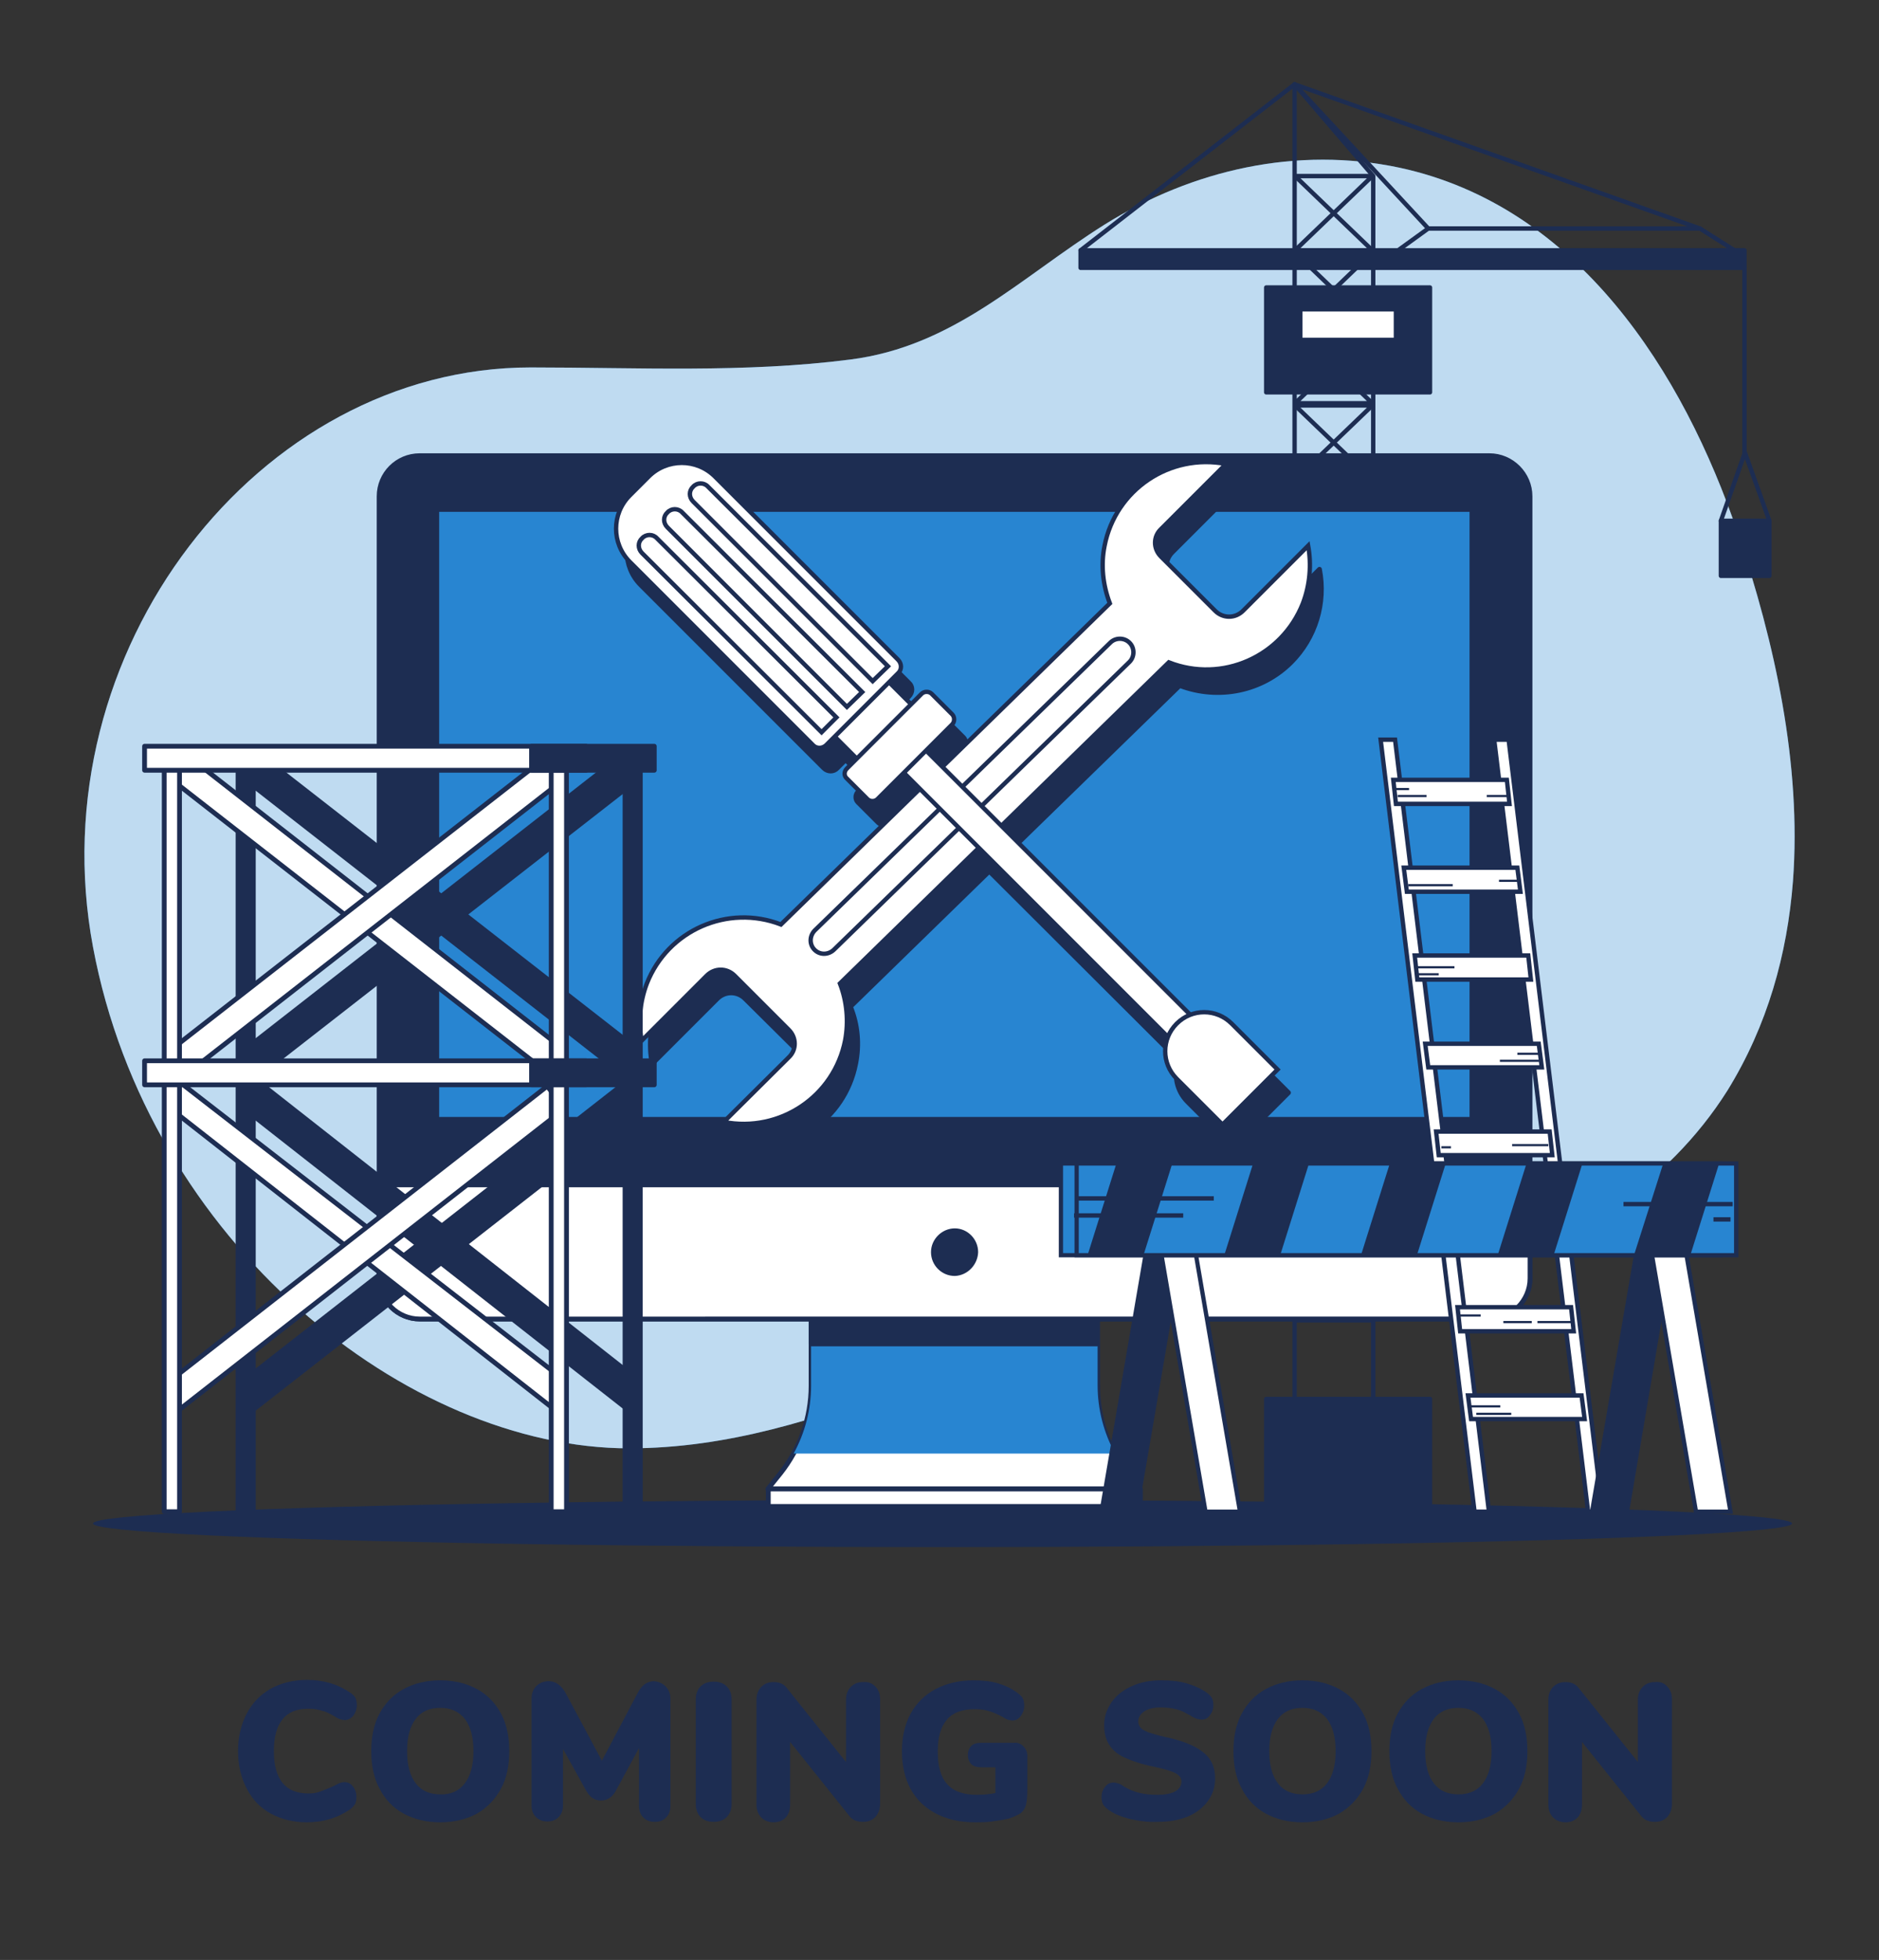 <?xml version="1.0" encoding="utf-8"?>
<!-- Generator: Adobe Illustrator 25.4.0, SVG Export Plug-In . SVG Version: 6.00 Build 0)  -->
<svg version="1.1" id="Layer_1" xmlns="http://www.w3.org/2000/svg" xmlns:xlink="http://www.w3.org/1999/xlink" x="0px" y="0px"
	 viewBox="0 0 430.2 448.6" style="enable-background:new 0 0 430.2 448.6;" xml:space="preserve">
<rect x="0" y="0" width="430.2" height="448.6" fill="#333333" stroke="none"/>
<style type="text/css">
	.st0{fill:#2885D1;}
	.st1{opacity:0.7;fill:#FFFFFF;enable-background:new    ;}
	.st2{fill:#1D2D52;}
	.st3{fill:none;stroke:#1D2D52;stroke-linecap:round;stroke-linejoin:round;}
	.st4{fill:#1D2D52;stroke:#1D2D52;stroke-linecap:round;stroke-linejoin:round;}
	.st5{fill:#FFFFFF;stroke:#1D2D52;stroke-linecap:round;stroke-linejoin:round;}
	.st6{fill:#FFFFFF;stroke:#1D2D52;stroke-width:1.095;stroke-linecap:round;stroke-linejoin:round;}
	.st7{fill:#1D2D52;stroke:#1D2D52;stroke-width:1.095;stroke-linecap:round;stroke-linejoin:round;}
	.st8{fill:#2885D1;stroke:#1D2D52;stroke-width:1.095;stroke-linecap:round;stroke-linejoin:round;}
	.st9{fill:#FFFFFF;stroke:#1D2D52;stroke-miterlimit:10;}
	.st10{fill:#FFFFFF;stroke:#1D2D52;stroke-width:1;stroke-miterlimit:10;}
	.st11{fill:none;stroke:#1D2D52;stroke-width:0.5;stroke-miterlimit:10;}
	.st12{fill:#1D2D52;stroke:#1D2D52;stroke-width:0.973;stroke-miterlimit:10;}
	.st13{fill:#FFFFFF;stroke:#1D2D52;stroke-width:0.973;stroke-miterlimit:10;}
	.st14{fill:#2885D1;stroke:#1D2D52;stroke-width:0.973;stroke-miterlimit:10;}
	.st15{fill:none;stroke:#1D2D52;stroke-miterlimit:10;}
</style>
<g>
	<g id="freepik--background-simple--inject-1--inject-132">
		<path class="st0" d="M410.5,201.7c2-26.8-4.2-54.7-12.6-79.6c-12.5-37-36.7-74.9-77.4-83.7c-23.5-5-47.4,0.4-67.6,13
			c-19.4,12.2-34.5,27.9-58.3,30.9c-24.1,3.1-48.8,1.8-73.1,1.8c-62.3,0-112.9,65-100.2,132.7S93.5,331.5,144,331.5
			c45.4,0,82.8-27.1,126-34.3c21.4-3.6,42.9,0.7,64.1-4.7c24.6-6.3,47.8-21.3,61.4-42.9C404.7,234.7,409.2,218.4,410.5,201.7z"/>
		<path class="st1" d="M410.5,201.7c2-26.8-4.2-54.7-12.6-79.6c-12.5-37-36.7-74.9-77.4-83.7c-23.5-5-47.4,0.4-67.6,13
			c-19.4,12.2-34.5,27.9-58.3,30.9c-24.1,3.1-48.8,1.8-73.1,1.8c-62.3,0-112.9,65-100.2,132.7S93.5,331.5,144,331.5
			c45.4,0,82.8-27.1,126-34.3c21.4-3.6,42.9,0.7,64.1-4.7c24.6-6.3,47.8-21.3,61.4-42.9C404.7,234.7,409.2,218.4,410.5,201.7z"/>
	</g>
	<g id="freepik--Shadow--inject-1--inject-132">
		<ellipse class="st2" cx="215.8" cy="348.7" rx="194.5" ry="5.4"/>
	</g>
	<g id="freepik--Crane--inject-1--inject-132">
		<polygon class="st3" points="314.4,343.7 296.4,343.7 296.4,19.3 314.4,40.3 		"/>
		<polygon class="st3" points="296.5,267.3 314.2,267.3 296.5,250.3 314.2,250.3 		"/>
		<polygon class="st3" points="296.5,249.8 314.2,249.8 296.5,232.8 314.2,232.8 		"/>
		<polygon class="st3" points="296.5,302.2 314.2,302.2 296.5,285.1 314.2,285.1 		"/>
		<polygon class="st3" points="296.5,284.7 314.2,284.7 296.5,267.6 314.2,267.6 		"/>
		<polygon class="st3" points="296.5,232.3 314.2,232.3 296.5,215.3 314.2,215.3 		"/>
		<polygon class="st3" points="296.5,214.8 314.2,214.8 296.5,197.8 314.2,197.8 		"/>
		<polygon class="st3" points="296.5,197.3 314.2,197.3 296.5,180.3 314.2,180.3 		"/>
		<polygon class="st3" points="296.5,179.8 314.2,179.8 296.5,162.8 314.2,162.8 		"/>
		<polygon class="st3" points="296.5,162.3 314.2,162.3 296.5,145.3 314.2,145.3 		"/>
		<polygon class="st3" points="296.5,144.8 314.2,144.8 296.5,127.8 314.2,127.8 		"/>
		<polygon class="st3" points="296.5,127.3 314.2,127.3 296.5,110.3 314.2,110.3 		"/>
		<polygon class="st3" points="296.5,109.8 314.2,109.8 296.5,92.8 314.2,92.8 		"/>
		<polygon class="st3" points="296.5,92.3 314.2,92.3 296.5,75.3 314.2,75.3 		"/>
		<polygon class="st3" points="296.5,74.8 314.2,74.8 296.5,57.8 314.2,57.8 		"/>
		<polygon class="st3" points="296.5,57.3 314.2,57.3 296.5,40.3 314.2,40.3 		"/>
		<polygon class="st3" points="397.9,57.8 389.2,52.3 327,52.3 319.4,57.8 		"/>
		<rect x="247.4" y="57.3" class="st4" width="152" height="4"/>
		<polyline class="st3" points="389.2,52.3 296.4,19.3 327,52.3 		"/>
		<line class="st3" x1="296.4" y1="19.3" x2="247.4" y2="57.3"/>
		<rect x="289.9" y="65.8" class="st4" width="37.5" height="24"/>
		<rect x="289.9" y="320.2" class="st4" width="37.5" height="24"/>
		<rect x="297.7" y="70.8" class="st5" width="21.9" height="7"/>
		<line class="st3" x1="399.4" y1="61.3" x2="399.4" y2="104.5"/>
		<rect x="394" y="119.2" class="st4" width="11.1" height="12.6"/>
		<polyline class="st3" points="394,119.2 399.5,103.6 405.1,119.2 		"/>
	</g>
	<g id="freepik--Device--inject-1--inject-132">
		<path class="st6" d="M251.3,317.1v-22.2h-65.6v22.3c0,7.3-2.5,14.3-7,20l-2.9,3.6H261l-2.9-3.6
			C253.7,331.5,251.3,324.4,251.3,317.1z"/>
		<path class="st0" d="M181.7,332.7h73.6c-2.6-4.8-4-10.1-4-15.6v-22.2h-65.6v22.3C185.7,322.6,184.3,328,181.7,332.7z"/>
		<rect x="185.7" y="298.2" class="st7" width="65.5" height="9.4"/>
		<path class="st7" d="M96.1,104.3H341c5.1,0,9.3,4.2,9.3,9.3v179c0,5.1-4.2,9.3-9.3,9.3H96.1c-5.1,0-9.3-4.2-9.3-9.3v-179
			C86.8,108.5,90.9,104.3,96.1,104.3z"/>
		<path class="st6" d="M86.8,271.2h263.5l0,0v21.4c0,5.1-4.2,9.3-9.3,9.3l0,0H96.1c-5.1,0-9.3-4.2-9.3-9.3l0,0L86.8,271.2
			L86.8,271.2L86.8,271.2z"/>
		<rect x="100" y="116.6" class="st8" width="237" height="139.6"/>
		<path class="st7" d="M223.4,286.6c0-2.7-2.2-4.9-4.8-4.9s-4.9,2.2-4.9,4.9c0,2.7,2.2,4.9,4.9,4.9l0,0
			C221.2,291.4,223.3,289.2,223.4,286.6L223.4,286.6z"/>
		<rect x="175.9" y="340.8" class="st6" width="85.2" height="4"/>
	</g>
	<g id="freepik--Tools--inject-1--inject-132">
		<path class="st7" d="M295.6,151.6c5.6-5.6,8-13.6,6.5-21.3l-14.9,14.9c-1.8,1.7-4.6,1.7-6.4,0l-12.4-12.4c-1.8-1.8-1.8-4.6,0-6.4
			l0,0l14.9-14.9c-12.9-2.5-25.3,5.9-27.8,18.7c-0.9,4.4-0.5,9,1.2,13.1l-38.4,37.5l-3.7-3.7l6-6c0.6-0.6,0.6-1.7,0-2.3l-4.7-4.7
			c-0.6-0.6-1.7-0.6-2.3,0l-2.3,2.3l-5.1-5.1l1.9-1.9c0.9-0.9,0.9-2.3,0-3.1l-41.9-41.9c-4.2-4.2-11-4.2-15.2,0l0,0l-4.3,4.3
			c-4.2,4.2-4.2,11,0,15.2l0,0l41.9,41.9c0.9,0.9,2.3,0.9,3.1,0l1.9-1.9l5.1,5.1l-2.3,2.3c-0.6,0.6-0.6,1.7,0,2.3l0,0l4.7,4.7
			c0.6,0.6,1.7,0.6,2.3,0l6-6l3.6,3.6l-31.8,31c-12.2-4.7-26,1.3-30.7,13.5c-1.6,4.2-2,8.7-1.2,13.1l14.9-14.9
			c1.8-1.8,4.6-1.8,6.4,0l0,0l12.4,12.3c1.8,1.8,1.8,4.6,0,6.4l0,0l-14.9,14.9c12.9,2.5,25.3-5.9,27.8-18.7c0.9-4.4,0.5-9-1.2-13.1
			l31.8-31l43.4,43.3c-1.3,3.3-0.5,7,2,9.5l10.5,10.5l12.6-12.6l-10.5-10.5c-2.5-2.5-6.2-3.3-9.5-2l-43.3-43.3l38.4-37.4
			C279,160.3,289,158.2,295.6,151.6z"/>
		<path class="st9" d="M192.3,225.1l75.3-73.5c12.2,4.8,25.9-1.3,30.7-13.5c1.6-4.2,2-8.8,1.2-13.2l-14.9,14.9
			c-1.8,1.8-4.6,1.8-6.4,0l0,0l-12.4-12.4c-1.8-1.8-1.8-4.6,0-6.3l0,0l14.9-14.9c-12.9-2.5-25.3,5.9-27.8,18.7
			c-0.9,4.4-0.4,9,1.2,13.2l-75.3,73.5c-12.2-4.7-25.9,1.3-30.7,13.5c-1.6,4.2-2,8.7-1.2,13.1l14.9-14.9c1.8-1.8,4.6-1.8,6.4,0l0,0
			l12.4,12.4c1.8,1.8,1.8,4.6,0,6.3l0,0l-14.9,14.8c12.9,2.5,25.3-5.9,27.8-18.7C194.3,233.8,193.9,229.2,192.3,225.1L192.3,225.1z"
			/>
		<path class="st9" d="M186.5,217.4L186.5,217.4c-1.2-1.2-1.2-3.1,0-4.4l67.7-65.9c1.2-1.2,3.2-1.2,4.4,0l0,0c1.2,1.2,1.2,3.2,0,4.4
			l-67.7,65.9C189.6,218.6,187.7,218.6,186.5,217.4z"/>
		
			<rect x="237" y="153.7" transform="matrix(0.707 -0.707 0.707 0.707 -74.764 230.291)" class="st10" width="7.2" height="103.3"/>
		<path class="st9" d="M292.5,244.8l-12.6,12.6l-10.5-10.5c-3.5-3.5-3.5-9.1,0-12.6l0,0c3.5-3.5,9.1-3.5,12.6,0l0,0L292.5,244.8z"/>
		
			<rect x="189.7" y="156.3" transform="matrix(0.707 -0.707 0.707 0.707 -57.456 188.261)" class="st10" width="17.6" height="14.3"/>
		<path class="st9" d="M144.2,113.4l4.3-4.3c4.2-4.2,11-4.2,15.2,0l0,0l41.9,41.9c0.9,0.9,0.9,2.3,0,3.1l-16.4,16.4
			c-0.9,0.9-2.3,0.9-3.1,0l-41.9-41.9C140,124.4,140,117.6,144.2,113.4z"/>
		<path class="st9" d="M193.9,175.9l17.1-17.1c0.6-0.6,1.7-0.6,2.3,0l4.7,4.7c0.6,0.6,0.6,1.7,0,2.3l-17.1,17.1
			c-0.6,0.6-1.7,0.6-2.3,0l-4.7-4.7C193.2,177.6,193.2,176.6,193.9,175.9z"/>
		<path class="st9" d="M191.5,164.2l-3.4,3.4l-41.1-41c-1-1-1-2.5,0-3.4l0,0c0.9-1,2.5-1,3.4,0l0,0L191.5,164.2z"/>
		<path class="st9" d="M197.4,158.4l-3.5,3.4l-41.1-41.1c-1-1-1-2.5,0-3.4l0,0c0.9-1,2.5-1,3.4,0l0,0L197.4,158.4z"/>
		<path class="st9" d="M203.3,152.5l-3.5,3.4l-41.1-41.1c-1-1-1-2.5,0-3.4l0,0c0.9-1,2.5-1,3.4,0l0,0L203.3,152.5z"/>
	</g>
	<g id="freepik--Ladders--inject-1--inject-132">
		<polygon class="st9" points="340.9,346 337.6,346 316.1,169.3 319.4,169.3 		"/>
		<polygon class="st9" points="366.9,346 363.6,346 342.1,169.3 345.4,169.3 		"/>
		<polygon class="st9" points="345.6,184 319.6,184 319,178.5 345,178.5 		"/>
		<polygon class="st9" points="348.1,204.1 322.1,204.1 321.4,198.6 347.4,198.6 		"/>
		<polygon class="st9" points="350.5,224.2 324.5,224.2 323.9,218.7 349.9,218.7 		"/>
		<polygon class="st9" points="353,244.3 327,244.3 326.3,238.9 352.3,238.9 		"/>
		<polygon class="st9" points="355.4,264.4 329.4,264.4 328.8,259 354.8,259 		"/>
		<polygon class="st9" points="357.9,284.6 331.9,284.6 331.2,279.1 357.2,279.1 		"/>
		<polygon class="st9" points="360.3,304.7 334.3,304.7 333.7,299.2 359.7,299.2 		"/>
		<polygon class="st9" points="362.8,324.8 336.8,324.8 336.1,319.4 362.1,319.4 		"/>
		<line class="st11" x1="319.2" y1="180.6" x2="322.6" y2="180.6"/>
		<line class="st11" x1="320" y1="182.2" x2="326.6" y2="182.2"/>
		<line class="st11" x1="345.2" y1="182.2" x2="340.4" y2="182.2"/>
		<line class="st11" x1="347.6" y1="201.6" x2="343.2" y2="201.6"/>
		<line class="st11" x1="322.4" y1="202.6" x2="332.6" y2="202.6"/>
		<line class="st11" x1="324.2" y1="221.4" x2="333" y2="221.4"/>
		<line class="st11" x1="324.6" y1="223" x2="329.4" y2="223"/>
		<line class="st11" x1="352.8" y1="241.2" x2="347.4" y2="241.2"/>
		<line class="st11" x1="352.4" y1="242.8" x2="343.4" y2="242.8"/>
		<line class="st11" x1="360.2" y1="302.6" x2="352" y2="302.6"/>
		<line class="st11" x1="334" y1="301.1" x2="339" y2="301.1"/>
		<line class="st11" x1="350.7" y1="302.6" x2="344.2" y2="302.6"/>
		<line class="st11" x1="336.5" y1="321.9" x2="343.5" y2="321.9"/>
		<line class="st11" x1="338" y1="323.6" x2="346" y2="323.6"/>
		<line class="st11" x1="330" y1="262.6" x2="332.2" y2="262.6"/>
		<line class="st11" x1="354.5" y1="262.1" x2="346.2" y2="262.1"/>
		<polygon class="st7" points="146.1,240.3 142.1,245.5 56,178.3 59.9,173.1 		"/>
		<polygon class="st7" points="56,240.3 59.9,245.5 146.1,178.3 142.1,173.1 		"/>
		<polygon class="st7" points="146.1,315.9 143.6,322.5 56,253.8 58.5,247.1 		"/>
		<polygon class="st7" points="56,315.9 56.6,323.7 146.1,253.8 142.1,248.6 		"/>
		<rect x="54.5" y="172.4" class="st7" width="3.5" height="173.6"/>
		<rect x="143.1" y="172.4" class="st7" width="3.5" height="173.6"/>
		<polygon class="st6" points="129.2,240.3 125.3,245.5 39.1,178.3 43.1,173.1 		"/>
		<polygon class="st6" points="39.1,240.3 43.1,245.5 129.2,178.3 125.3,173.1 		"/>
		<polygon class="st6" points="129.2,315.9 126.8,322.5 39.1,253.8 40.4,247.1 		"/>
		<polygon class="st6" points="39.1,315.9 39.7,323.7 129.2,253.8 125.3,248.6 		"/>
		<rect x="37.6" y="172.4" class="st6" width="3.5" height="173.6"/>
		<rect x="126.2" y="172.4" class="st6" width="3.5" height="173.6"/>
		<rect x="33.1" y="170.8" class="st6" width="101.1" height="5.5"/>
		<rect x="121.7" y="170.8" class="st7" width="28.1" height="5.5"/>
		<rect x="33.1" y="242.8" class="st6" width="101.1" height="5.5"/>
		<rect x="121.7" y="242.8" class="st7" width="28.1" height="5.5"/>
		<polygon class="st12" points="260.1,346 252.2,346 262.8,284.2 270.7,284.2 		"/>
		<polygon class="st13" points="276,346 283.9,346 273.3,284.2 265.4,284.2 		"/>
		<polygon class="st12" points="372.5,346 364.5,346 375.1,284.2 383,284.2 		"/>
		<polygon class="st13" points="388.3,346 396.2,346 385.6,284.2 377.7,284.2 		"/>
		<rect x="242.9" y="266.3" class="st14" width="151" height="21"/>
		<rect x="246.5" y="266.3" class="st14" width="151" height="21"/>
		<polygon class="st2" points="249,287.3 261.8,287.3 268.4,266.3 255.6,266.3 		"/>
		<polygon class="st2" points="299.7,266.3 286.9,266.3 280.3,287.3 293.1,287.3 		"/>
		<polygon class="st2" points="393.6,266.3 380.8,266.3 374.1,287.3 387,287.3 		"/>
		<polygon class="st2" points="362.3,266.3 349.5,266.3 342.9,287.3 355.7,287.3 		"/>
		<polygon class="st2" points="331,266.3 318.2,266.3 311.6,287.3 324.4,287.3 		"/>
		<line class="st15" x1="396.7" y1="275.6" x2="371.7" y2="275.6"/>
		<line class="st15" x1="396.2" y1="279.1" x2="392.3" y2="279.1"/>
		<line class="st15" x1="245.9" y1="278.2" x2="270.9" y2="278.2"/>
		<line class="st15" x1="246.3" y1="274.3" x2="277.9" y2="274.3"/>
	</g>
	<g>
		<path class="st2" d="M62,415.1c-2.4-1.3-4.2-3.2-5.5-5.7s-2-5.3-2-8.6c0-3.3,0.7-6.1,2-8.6s3.1-4.3,5.5-5.7c2.4-1.3,5.2-2,8.3-2
			c3.8,0,7.1,1,10,3c0.5,0.4,0.9,0.7,1.1,1.2c0.2,0.4,0.3,1,0.3,1.6c0,0.9-0.3,1.7-0.8,2.4c-0.5,0.6-1.2,1-1.9,1
			c-0.4,0-0.9-0.1-1.2-0.2s-0.8-0.4-1.3-0.7c-1-0.6-2-1.1-3-1.3c-0.9-0.3-1.9-0.4-2.9-0.4c-2.7,0-4.6,0.8-5.9,2.4s-2,4-2,7.3
			s0.7,5.7,2,7.3c1.3,1.6,3.3,2.4,5.9,2.4c0.9,0,1.8-0.1,2.6-0.4c0.8-0.3,1.9-0.7,3.2-1.3c0.6-0.3,1.1-0.6,1.4-0.7s0.7-0.2,1.1-0.2
			c0.7,0,1.4,0.3,1.9,1c0.5,0.6,0.8,1.4,0.8,2.4c0,0.6-0.1,1.2-0.3,1.6s-0.6,0.8-1.1,1.2c-2.9,2-6.2,3-10,3
			C67.2,417.1,64.4,416.4,62,415.1z"/>
		<path class="st2" d="M92.4,415.1c-2.4-1.3-4.2-3.2-5.5-5.7c-1.3-2.4-1.9-5.3-1.9-8.6s0.6-6.2,1.9-8.6s3.1-4.3,5.5-5.6
			c2.4-1.3,5.2-2,8.4-2s6,0.7,8.4,2s4.2,3.2,5.5,5.6s1.9,5.3,1.9,8.6s-0.6,6.2-1.9,8.6s-3.1,4.3-5.5,5.7c-2.4,1.3-5.2,2-8.4,2
			S94.8,416.4,92.4,415.1z M106.4,408.2c1.3-1.7,2-4.1,2-7.4s-0.7-5.7-2-7.4c-1.4-1.7-3.2-2.5-5.6-2.5s-4.3,0.8-5.6,2.5
			c-1.3,1.7-2,4.1-2,7.4s0.7,5.7,2,7.4c1.3,1.7,3.2,2.5,5.6,2.5C103.2,410.8,105.1,409.9,106.4,408.2z"/>
		<path class="st2" d="M152.4,386c0.7,0.7,1.1,1.7,1.1,2.9v24.4c0,1.1-0.3,2-1,2.7s-1.5,1-2.6,1c-1,0-1.9-0.3-2.6-1
			c-0.7-0.7-1-1.6-1-2.7v-13.2l-5.1,9.4c-0.5,1-1,1.6-1.6,2s-1.2,0.6-2,0.6s-1.5-0.2-2-0.6c-0.6-0.4-1.1-1.1-1.6-2l-5.1-9.2v12.9
			c0,1.1-0.3,2-1,2.7s-1.5,1-2.6,1c-1,0-1.9-0.3-2.6-1s-1-1.6-1-2.7v-24.4c0-1.2,0.4-2.2,1.1-2.9c0.7-0.7,1.7-1.1,2.8-1.1
			c0.8,0,1.5,0.2,2.2,0.7c0.7,0.5,1.2,1.1,1.7,2l8.3,15.5l8.2-15.5c0.9-1.8,2.2-2.7,3.8-2.7C150.7,384.9,151.6,385.2,152.4,386z"/>
		<path class="st2" d="M160.4,415.9c-0.7-0.7-1.1-1.7-1.1-3v-24c0-1.2,0.4-2.2,1.1-2.9c0.7-0.7,1.7-1.1,3-1.1s2.3,0.4,3,1.1
			s1.1,1.7,1.1,2.9v24c0,1.3-0.4,2.2-1.1,3c-0.7,0.7-1.8,1.1-3,1.1C162.1,417,161.1,416.6,160.4,415.9z"/>
		<path class="st2" d="M200.4,386c0.7,0.7,1.1,1.7,1.1,2.9v24c0,1.2-0.4,2.2-1.1,3c-0.7,0.7-1.6,1.1-2.8,1.1c-1.3,0-2.4-0.4-3.1-1.3
			l-13.6-17V413c0,1.2-0.3,2.2-1,3c-0.7,0.7-1.6,1.1-2.8,1.1c-1.1,0-2.1-0.4-2.8-1.1s-1.1-1.7-1.1-3v-24c0-1.2,0.4-2.2,1.1-2.9
			c0.7-0.7,1.6-1.1,2.8-1.1c1.3,0,2.3,0.4,3,1.3l13.6,17V389c0-1.2,0.4-2.2,1.1-2.9c0.7-0.7,1.6-1.1,2.8-1.1
			C198.7,384.9,199.6,385.2,200.4,386z"/>
		<path class="st2" d="M234.3,399.7c0.6,0.6,0.9,1.3,0.9,2.2v7.8c0,1.5-0.1,2.6-0.3,3.4s-0.6,1.4-1.2,1.9c-0.6,0.4-1.5,0.8-2.6,1.2
			c-1.2,0.3-2.5,0.5-3.9,0.7s-2.7,0.2-4,0.2c-3.4,0-6.4-0.7-8.9-2s-4.5-3.2-5.8-5.6s-2-5.3-2-8.7c0-3.3,0.7-6.2,2-8.6
			s3.3-4.3,5.7-5.6c2.5-1.3,5.4-2,8.7-2c2.1,0,4,0.2,5.6,0.7c1.7,0.5,3.2,1.2,4.6,2.3c0.5,0.4,0.9,0.7,1.1,1.2
			c0.2,0.4,0.3,1,0.3,1.6c0,0.9-0.3,1.7-0.8,2.4c-0.5,0.6-1.1,1-1.8,1c-0.5,0-0.9-0.1-1.2-0.2s-0.8-0.4-1.3-0.7
			c-1.1-0.6-2.1-1-3.1-1.3s-2-0.4-3.2-0.4c-2.8,0-5,0.8-6.3,2.4c-1.4,1.6-2.1,4-2.1,7.3c0,3.4,0.7,5.9,2.2,7.5
			c1.4,1.6,3.7,2.4,6.7,2.4c1.4,0,2.9-0.1,4.3-0.4v-5.9h-3.2c-1,0-1.8-0.2-2.3-0.7s-0.8-1.2-0.8-2.1s0.3-1.6,0.8-2.1
			s1.3-0.7,2.3-0.7h7.4C233,398.8,233.7,399.1,234.3,399.7z"/>
		<path class="st2" d="M258.6,416.3c-2-0.5-3.7-1.2-5-2.2c-0.5-0.4-0.9-0.8-1.1-1.2s-0.3-1-0.3-1.6c0-0.9,0.3-1.7,0.8-2.3
			c0.5-0.7,1.2-1,1.9-1c0.4,0,0.8,0.1,1.1,0.2c0.4,0.1,0.8,0.3,1.3,0.7c1.2,0.7,2.4,1.2,3.7,1.5s2.6,0.4,4.1,0.4
			c1.8,0,3.1-0.3,4-0.8s1.4-1.3,1.4-2.3c0-0.7-0.4-1.3-1.3-1.8s-2.5-1-4.9-1.5c-3-0.6-5.3-1.4-7-2.2s-2.8-1.9-3.5-3.1s-1-2.6-1-4.3
			c0-1.9,0.6-3.6,1.7-5.2c1.1-1.6,2.7-2.8,4.7-3.7c2-0.9,4.2-1.3,6.7-1.3c2.2,0,4.1,0.2,5.8,0.7s3.3,1.2,4.7,2.2
			c0.5,0.4,0.9,0.8,1.1,1.2c0.2,0.4,0.3,1,0.3,1.6c0,0.9-0.3,1.7-0.8,2.3c-0.5,0.7-1.1,1-1.9,1c-0.4,0-0.7-0.1-1.1-0.2
			c-0.3-0.1-0.8-0.3-1.4-0.7c-0.1-0.1-0.6-0.3-1.3-0.7c-0.7-0.4-1.5-0.7-2.5-0.9c-0.9-0.2-2-0.3-3.1-0.3c-1.5,0-2.8,0.3-3.7,0.9
			c-0.9,0.6-1.4,1.4-1.4,2.3c0,0.6,0.2,1,0.5,1.4s0.9,0.7,1.8,1.1c0.9,0.3,2.2,0.7,4,1.1c2.9,0.6,5.1,1.4,6.8,2.3
			c1.6,0.9,2.8,1.9,3.5,3.1s1,2.5,1,4.1c0,2-0.6,3.7-1.7,5.2s-2.7,2.7-4.6,3.5c-2,0.8-4.3,1.2-6.9,1.2
			C262.9,417.1,260.7,416.8,258.6,416.3z"/>
		<path class="st2" d="M289.8,415.1c-2.4-1.3-4.2-3.2-5.5-5.7c-1.3-2.4-1.9-5.3-1.9-8.6s0.6-6.2,1.9-8.6s3.1-4.3,5.5-5.6
			c2.4-1.3,5.2-2,8.4-2s6,0.7,8.4,2s4.2,3.2,5.5,5.6s1.9,5.3,1.9,8.6s-0.6,6.2-1.9,8.6s-3.1,4.3-5.5,5.7c-2.4,1.3-5.2,2-8.4,2
			S292.2,416.4,289.8,415.1z M303.8,408.2c1.3-1.7,2-4.1,2-7.4s-0.7-5.7-2-7.4c-1.4-1.7-3.2-2.5-5.6-2.5s-4.3,0.8-5.6,2.5
			c-1.3,1.7-2,4.1-2,7.4s0.7,5.7,2,7.4c1.3,1.7,3.2,2.5,5.6,2.5S302.5,409.9,303.8,408.2z"/>
		<path class="st2" d="M325.5,415.1c-2.4-1.3-4.2-3.2-5.5-5.7c-1.3-2.4-1.9-5.3-1.9-8.6s0.6-6.2,1.9-8.6s3.1-4.3,5.5-5.6
			c2.4-1.3,5.2-2,8.4-2s6,0.7,8.4,2s4.2,3.2,5.5,5.6s1.9,5.3,1.9,8.6s-0.6,6.2-1.9,8.6s-3.1,4.3-5.5,5.7c-2.4,1.3-5.2,2-8.4,2
			S327.9,416.4,325.5,415.1z M339.5,408.2c1.3-1.7,2-4.1,2-7.4s-0.7-5.7-2-7.4c-1.4-1.7-3.2-2.5-5.6-2.5s-4.3,0.8-5.6,2.5
			c-1.3,1.7-2,4.1-2,7.4s0.7,5.7,2,7.4c1.3,1.7,3.2,2.5,5.6,2.5S338.2,409.9,339.5,408.2z"/>
		<path class="st2" d="M381.7,386c0.7,0.7,1.1,1.7,1.1,2.9v24c0,1.2-0.4,2.2-1.1,3c-0.7,0.7-1.6,1.1-2.8,1.1c-1.3,0-2.4-0.4-3.1-1.3
			l-13.6-17V413c0,1.2-0.3,2.2-1,3c-0.7,0.7-1.6,1.1-2.8,1.1c-1.1,0-2.1-0.4-2.8-1.1c-0.7-0.7-1.1-1.7-1.1-3v-24
			c0-1.2,0.4-2.2,1.1-2.9c0.7-0.7,1.6-1.1,2.8-1.1c1.3,0,2.3,0.4,3,1.3l13.6,17V389c0-1.2,0.4-2.2,1.1-2.9c0.7-0.7,1.6-1.1,2.8-1.1
			C380.1,384.9,381,385.2,381.7,386z"/>
	</g>
</g>
</svg>
